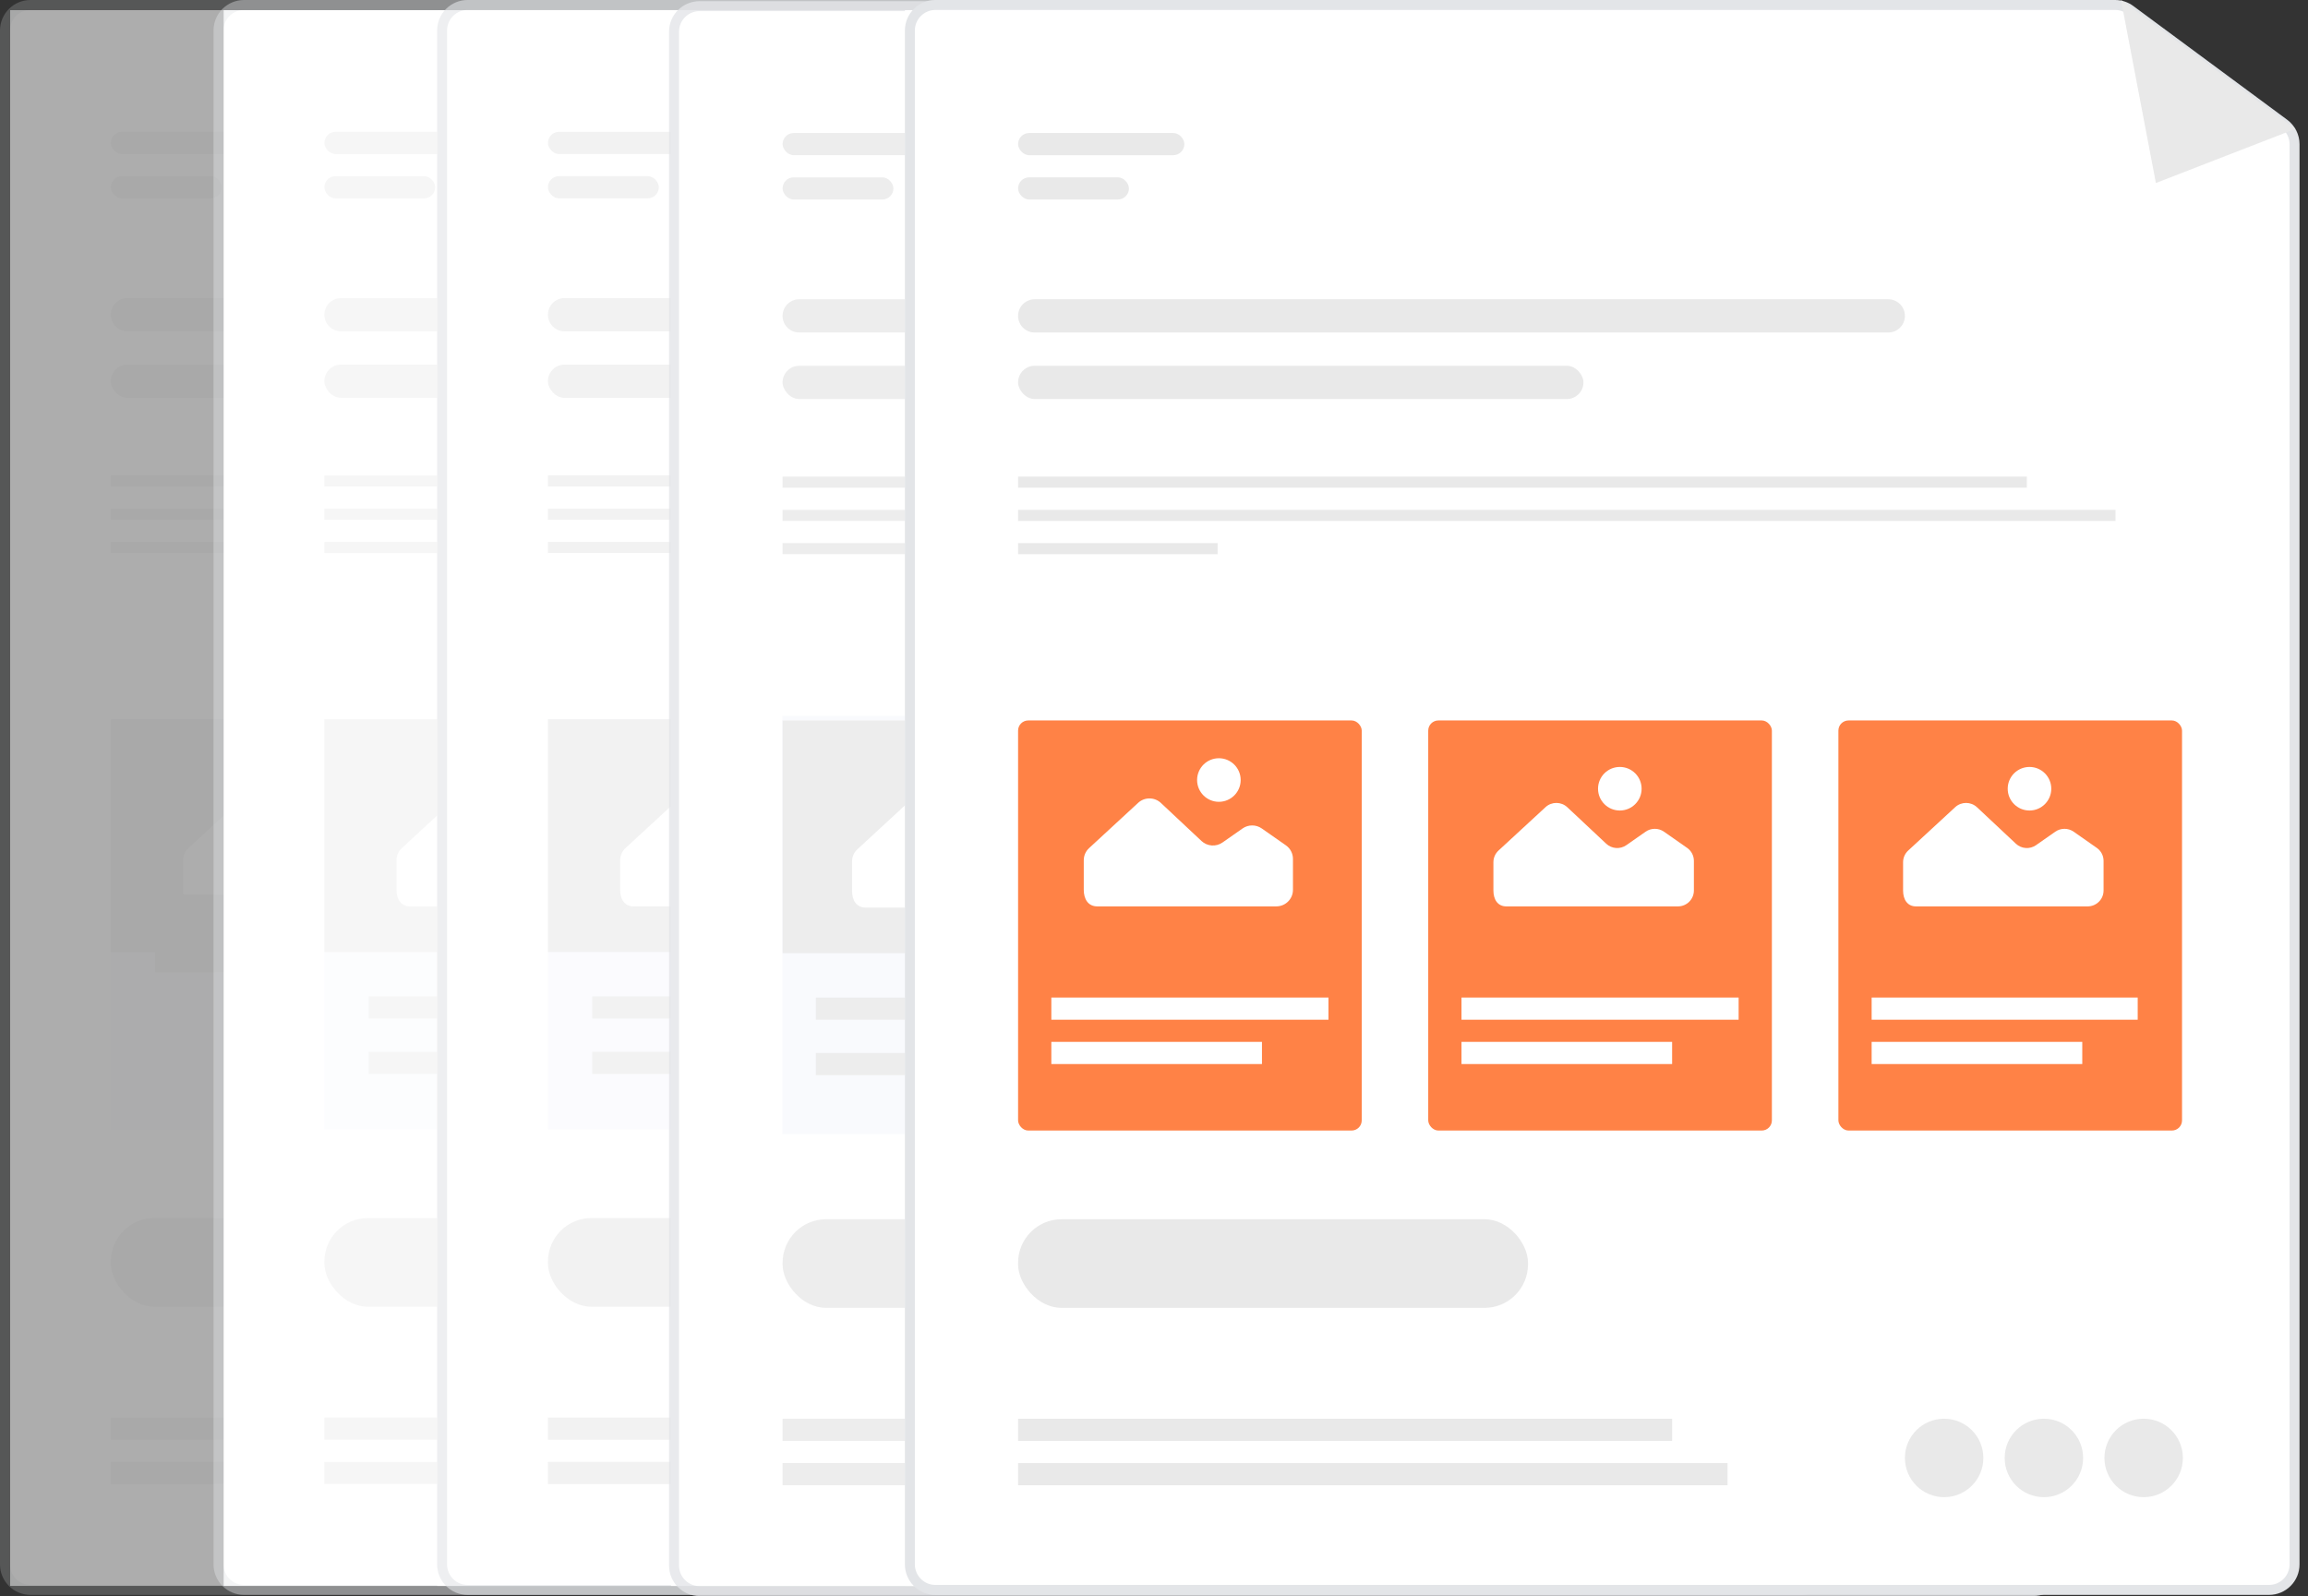 <svg width="227" height="157" viewBox="0 0 227 157" fill="none" xmlns="http://www.w3.org/2000/svg">
<rect x="0" y="0" width="227" height="157" fill="#333333" stroke="none"/>
<rect x="1" y="1" width="90" height="155" fill="white" fill-opacity="0.5"/>
<g opacity="0.2">
<path d="M0.49 3C0.49 1.614 1.614 0.49 3 0.49H119.033C119.57 0.49 120.093 0.662 120.525 0.982L135.659 12.172C136.299 12.645 136.677 13.394 136.677 14.19V153.885C136.677 155.271 135.553 156.395 134.167 156.395H3C1.614 156.395 0.49 155.271 0.49 153.885V3Z" fill="white" stroke="#E3E5E8" stroke-width="0.98"/>
<path d="M122.775 14.462L121.455 7.532C120.944 4.85 123.99 2.936 126.186 4.559L132.786 9.439C134.687 10.844 134.291 13.793 132.088 14.648L126.807 16.698C125.06 17.376 123.126 16.303 122.775 14.462Z" fill="#D1D1D1"/>
<rect x="10.903" y="70.753" width="34.889" height="40.34" fill="#F8F9FD"/>
<rect x="10.903" y="70.753" width="34.889" height="22.896" fill="#E9E9E9"/>
<path d="M18.524 83.427L23.347 78.975C23.98 78.391 24.959 78.395 25.587 78.983L29.58 82.726C30.146 83.257 31.01 83.319 31.647 82.873L33.621 81.493C34.187 81.097 34.942 81.097 35.507 81.493L37.88 83.152C38.316 83.457 38.576 83.954 38.576 84.484V87.53C38.576 88.429 37.842 89.159 36.937 89.159H19.328C18.423 89.159 18.001 88.429 18.001 87.53V84.62C18.001 84.167 18.191 83.735 18.524 83.427Z" fill="white"/>
<circle cx="31.291" cy="76.728" r="2.143" fill="white"/>
<rect x="91.728" y="70.298" width="34.292" height="41.15" fill="#F8F9FD"/>
<rect x="91.728" y="70.298" width="34.292" height="23.147" fill="#D5F6D2"/>
<rect x="51.435" y="70.298" width="34.292" height="41.15" fill="#F8F9FD"/>
<rect x="51.435" y="70.298" width="34.292" height="23.147" fill="#D5F6D2"/>
<path d="M58.792 83.665L63.414 79.399C64.02 78.839 64.958 78.843 65.56 79.407L69.387 82.994C69.929 83.503 70.757 83.562 71.368 83.135L73.26 81.812C73.802 81.433 74.525 81.433 75.067 81.812L77.341 83.402C77.759 83.694 78.008 84.171 78.008 84.679V87.597C78.008 88.46 77.305 89.158 76.438 89.158H59.562C58.695 89.158 58.29 88.46 58.29 87.597V84.809C58.29 84.375 58.472 83.96 58.792 83.665Z" fill="white"/>
<path d="M99.087 83.666L103.709 79.399C104.315 78.84 105.253 78.843 105.855 79.407L109.681 82.995C110.224 83.503 111.052 83.562 111.662 83.135L113.555 81.812C114.097 81.433 114.82 81.433 115.362 81.812L117.636 83.403C118.054 83.695 118.303 84.171 118.303 84.679V87.598C118.303 88.46 117.6 89.159 116.732 89.159H99.857C98.99 89.159 98.585 88.46 98.585 87.598V84.81C98.585 84.376 98.767 83.961 99.087 83.666Z" fill="white"/>
<circle cx="70.724" cy="77.585" r="2.143" fill="white"/>
<circle cx="111.018" cy="77.585" r="2.143" fill="white"/>
<circle cx="103.303" cy="143.597" r="3.858" fill="#E9E9E9"/>
<circle cx="112.732" cy="143.597" r="3.858" fill="#E9E9E9"/>
<circle cx="122.162" cy="143.597" r="3.858" fill="#E9E9E9"/>
<rect x="10.903" y="12.968" width="17.444" height="2.181" rx="1.09" fill="#E9E9E9"/>
<rect x="10.903" y="119.815" width="51.243" height="8.722" rx="4.286" fill="#E9E9E9"/>
<rect x="10.903" y="17.329" width="10.903" height="2.181" rx="1.09" fill="#E9E9E9"/>
<path d="M10.903 30.958C10.903 30.055 11.635 29.322 12.538 29.322H96.49C97.393 29.322 98.125 30.055 98.125 30.958C98.125 31.861 97.393 32.593 96.49 32.593H12.538C11.635 32.593 10.903 31.861 10.903 30.958Z" fill="#E9E9E9"/>
<rect x="10.903" y="35.864" width="55.604" height="3.271" rx="1.635" fill="#E9E9E9"/>
<rect x="10.903" y="46.767" width="99.215" height="1.09" fill="#E9E9E9"/>
<rect x="10.903" y="139.44" width="64.326" height="2.181" fill="#E9E9E9"/>
<rect x="10.903" y="53.308" width="19.625" height="1.09" fill="#E9E9E9"/>
<rect x="10.903" y="50.038" width="107.938" height="1.09" fill="#E9E9E9"/>
<rect x="10.903" y="143.801" width="69.778" height="2.181" fill="#E9E9E9"/>
<rect x="54.867" y="88.096" width="27.435" height="1.96" fill="#E9E9E9"/>
<rect x="95.042" y="88.096" width="26.455" height="1.96" fill="#E9E9E9"/>
<rect x="15.264" y="88.01" width="27.257" height="2.181" fill="#E9E9E9"/>
<rect x="55.357" y="92.995" width="20.576" height="1.96" fill="#E9E9E9"/>
<rect x="95.531" y="92.995" width="20.576" height="1.96" fill="#E9E9E9"/>
<rect x="15.264" y="93.461" width="20.715" height="2.181" fill="#E9E9E9"/>
</g>
<rect x="22" y="1" width="90" height="155" fill="white"/>
<g opacity="0.4">
<path d="M21.49 3C21.49 1.614 22.614 0.49 24 0.49H140.033C140.57 0.49 141.093 0.662 141.525 0.982L156.659 12.172C157.299 12.645 157.677 13.394 157.677 14.19V153.885C157.677 155.271 156.553 156.395 155.167 156.395H24C22.614 156.395 21.49 155.271 21.49 153.885V3Z" fill="white" stroke="#E3E5E8" stroke-width="0.98"/>
<path d="M144.449 18.001L141.02 0L158.166 12.678L144.449 18.001Z" fill="#D1D1D1"/>
<rect x="31.903" y="70.753" width="34.889" height="40.34" fill="#F8F9FD"/>
<rect x="31.903" y="70.753" width="34.889" height="22.896" fill="#E9E9E9"/>
<path d="M39.525 83.427L44.347 78.975C44.98 78.391 45.959 78.395 46.587 78.983L50.58 82.726C51.146 83.257 52.01 83.319 52.647 82.873L54.621 81.493C55.187 81.097 55.942 81.097 56.507 81.493L58.88 83.152C59.316 83.457 59.576 83.954 59.576 84.484V87.53C59.576 88.429 58.842 89.159 57.937 89.159H40.328C39.423 89.159 39.001 88.429 39.001 87.53V84.62C39.001 84.167 39.191 83.735 39.525 83.427Z" fill="white"/>
<circle cx="52.291" cy="76.728" r="2.143" fill="white"/>
<rect x="112.728" y="70.298" width="34.292" height="41.15" fill="#F8F9FD"/>
<rect x="112.728" y="70.298" width="34.292" height="23.147" fill="#D5F6D2"/>
<rect x="72.435" y="70.298" width="34.292" height="41.15" fill="#F8F9FD"/>
<rect x="72.435" y="70.298" width="34.292" height="23.147" fill="#D5F6D2"/>
<path d="M79.792 83.665L84.414 79.399C85.02 78.839 85.958 78.843 86.56 79.407L90.387 82.994C90.929 83.503 91.757 83.562 92.368 83.135L94.26 81.812C94.802 81.433 95.525 81.433 96.067 81.812L98.341 83.402C98.759 83.694 99.008 84.171 99.008 84.679V87.597C99.008 88.46 98.305 89.158 97.438 89.158H80.562C79.695 89.158 79.29 88.46 79.29 87.597V84.809C79.29 84.375 79.472 83.96 79.792 83.665Z" fill="white"/>
<path d="M120.087 83.666L124.709 79.399C125.315 78.84 126.253 78.843 126.855 79.407L130.681 82.995C131.224 83.503 132.052 83.562 132.662 83.135L134.555 81.812C135.097 81.433 135.82 81.433 136.362 81.812L138.636 83.403C139.054 83.695 139.303 84.171 139.303 84.679V87.598C139.303 88.46 138.6 89.159 137.732 89.159H120.857C119.99 89.159 119.585 88.46 119.585 87.598V84.81C119.585 84.376 119.767 83.961 120.087 83.666Z" fill="white"/>
<circle cx="91.724" cy="77.585" r="2.143" fill="white"/>
<circle cx="132.018" cy="77.585" r="2.143" fill="white"/>
<circle cx="124.303" cy="143.597" r="3.858" fill="#E9E9E9"/>
<circle cx="133.732" cy="143.597" r="3.858" fill="#E9E9E9"/>
<circle cx="143.162" cy="143.597" r="3.858" fill="#E9E9E9"/>
<rect x="31.903" y="12.968" width="17.444" height="2.181" rx="1.09" fill="#E9E9E9"/>
<rect x="31.903" y="119.815" width="51.243" height="8.722" rx="4.286" fill="#E9E9E9"/>
<rect x="31.903" y="17.329" width="10.903" height="2.181" rx="1.09" fill="#E9E9E9"/>
<path d="M31.903 30.958C31.903 30.055 32.635 29.322 33.538 29.322H117.49C118.393 29.322 119.125 30.055 119.125 30.958C119.125 31.861 118.393 32.593 117.49 32.593H33.538C32.635 32.593 31.903 31.861 31.903 30.958Z" fill="#E9E9E9"/>
<rect x="31.903" y="35.864" width="55.604" height="3.271" rx="1.635" fill="#E9E9E9"/>
<rect x="31.903" y="46.767" width="99.215" height="1.09" fill="#E9E9E9"/>
<rect x="31.903" y="139.44" width="64.326" height="2.181" fill="#E9E9E9"/>
<rect x="31.903" y="53.308" width="19.625" height="1.09" fill="#E9E9E9"/>
<rect x="31.903" y="50.038" width="107.938" height="1.09" fill="#E9E9E9"/>
<rect x="31.903" y="143.801" width="69.778" height="2.181" fill="#E9E9E9"/>
<rect x="75.867" y="98.096" width="27.435" height="1.96" fill="#E9E9E9"/>
<rect x="116.042" y="98.096" width="26.455" height="1.96" fill="#E9E9E9"/>
<rect x="36.264" y="98.01" width="27.257" height="2.181" fill="#E9E9E9"/>
<rect x="76.357" y="102.995" width="20.576" height="1.96" fill="#E9E9E9"/>
<rect x="116.531" y="102.995" width="20.576" height="1.96" fill="#E9E9E9"/>
<rect x="36.264" y="103.461" width="20.715" height="2.181" fill="#E9E9E9"/>
</g>
<rect x="43" y="1" width="90" height="155" fill="white"/>
<g opacity="0.6">
<path d="M43.482 3C43.482 1.614 44.606 0.49 45.992 0.49H162.025C162.562 0.49 163.085 0.663 163.517 0.982L178.652 12.172C179.292 12.646 179.669 13.395 179.669 14.191V153.885C179.669 155.271 178.546 156.395 177.159 156.395H45.992C44.606 156.395 43.482 155.271 43.482 153.885V3Z" fill="white" stroke="#E3E5E8" stroke-width="0.98"/>
<path d="M165.767 14.462L164.447 7.532C163.936 4.85 166.982 2.936 169.178 4.559L175.778 9.439C177.679 10.844 177.284 13.793 175.08 14.648L169.8 16.698C168.052 17.376 166.118 16.303 165.767 14.462Z" fill="#D1D1D1"/>
<rect x="53.893" y="70.753" width="34.889" height="40.34" fill="#F8F9FD"/>
<rect x="53.893" y="70.753" width="34.889" height="22.896" fill="#E9E9E9"/>
<path d="M61.516 83.427L66.339 78.975C66.972 78.391 67.951 78.395 68.579 78.983L72.572 82.726C73.138 83.257 74.002 83.319 74.639 82.873L76.613 81.493C77.179 81.097 77.934 81.097 78.499 81.493L80.872 83.152C81.308 83.457 81.568 83.954 81.568 84.484V87.53C81.568 88.429 80.834 89.159 79.929 89.159H62.32C61.415 89.159 60.993 88.429 60.993 87.53V84.62C60.993 84.167 61.182 83.735 61.516 83.427Z" fill="white"/>
<circle cx="74.281" cy="76.728" r="2.143" fill="white"/>
<rect x="134.719" y="70.298" width="34.292" height="41.15" fill="#F8F9FD"/>
<rect x="134.719" y="70.298" width="34.292" height="23.147" fill="#D5F6D2"/>
<rect x="94.425" y="70.298" width="34.292" height="41.15" fill="#F8F9FD"/>
<rect x="94.425" y="70.298" width="34.292" height="23.147" fill="#D5F6D2"/>
<path d="M101.784 83.665L106.406 79.399C107.012 78.839 107.95 78.843 108.552 79.407L112.378 82.994C112.921 83.503 113.749 83.562 114.36 83.135L116.252 81.812C116.794 81.433 117.517 81.433 118.059 81.812L120.333 83.402C120.751 83.694 121 84.171 121 84.679V87.597C121 88.46 120.297 89.159 119.429 89.159H102.554C101.687 89.159 101.282 88.46 101.282 87.597V84.809C101.282 84.375 101.464 83.961 101.784 83.665Z" fill="white"/>
<path d="M142.077 83.666L146.699 79.399C147.305 78.84 148.244 78.843 148.845 79.407L152.672 82.995C153.215 83.503 154.043 83.562 154.653 83.135L156.545 81.812C157.087 81.433 157.81 81.433 158.353 81.812L160.626 83.403C161.044 83.695 161.293 84.171 161.293 84.679V87.598C161.293 88.46 160.59 89.159 159.723 89.159H142.848C141.98 89.159 141.575 88.46 141.575 87.598V84.81C141.575 84.376 141.757 83.961 142.077 83.666Z" fill="white"/>
<circle cx="113.715" cy="77.585" r="2.143" fill="white"/>
<circle cx="154.008" cy="77.585" r="2.143" fill="white"/>
<circle cx="146.294" cy="143.597" r="3.858" fill="#E9E9E9"/>
<circle cx="155.723" cy="143.597" r="3.858" fill="#E9E9E9"/>
<circle cx="165.152" cy="143.597" r="3.858" fill="#E9E9E9"/>
<rect x="53.893" y="12.968" width="17.444" height="2.181" rx="1.09" fill="#E9E9E9"/>
<rect x="53.893" y="119.815" width="51.243" height="8.722" rx="4.286" fill="#E9E9E9"/>
<rect x="53.893" y="17.329" width="10.903" height="2.181" rx="1.09" fill="#E9E9E9"/>
<path d="M53.892 30.958C53.892 30.055 54.624 29.322 55.527 29.322H139.478C140.382 29.322 141.114 30.055 141.114 30.958C141.114 31.861 140.382 32.593 139.478 32.593H55.527C54.624 32.593 53.892 31.861 53.892 30.958Z" fill="#E9E9E9"/>
<rect x="53.892" y="35.864" width="55.604" height="3.271" rx="1.635" fill="#E9E9E9"/>
<rect x="53.892" y="46.767" width="99.215" height="1.09" fill="#E9E9E9"/>
<rect x="53.892" y="139.44" width="64.326" height="2.181" fill="#E9E9E9"/>
<rect x="53.892" y="53.308" width="19.625" height="1.09" fill="#E9E9E9"/>
<rect x="53.892" y="50.038" width="107.938" height="1.09" fill="#E9E9E9"/>
<rect x="53.892" y="143.801" width="69.778" height="2.181" fill="#E9E9E9"/>
<rect x="97.854" y="98.096" width="27.435" height="1.96" fill="#E9E9E9"/>
<rect x="138.029" y="98.096" width="26.455" height="1.96" fill="#E9E9E9"/>
<rect x="58.251" y="98.01" width="27.257" height="2.181" fill="#E9E9E9"/>
<rect x="98.344" y="102.995" width="20.576" height="1.96" fill="#E9E9E9"/>
<rect x="138.518" y="102.995" width="20.576" height="1.96" fill="#E9E9E9"/>
<rect x="58.251" y="103.461" width="20.715" height="2.181" fill="#E9E9E9"/>
</g>
<rect x="66" y="1" width="90" height="155" fill="white"/>
<g opacity="0.8">
<path d="M66.295 3.115C66.295 1.729 67.418 0.605 68.805 0.605H184.837C185.374 0.605 185.898 0.778 186.33 1.097L201.464 12.287C202.104 12.761 202.482 13.509 202.482 14.306V154C202.482 155.386 201.358 156.51 199.972 156.51H68.805C67.418 156.51 66.295 155.386 66.295 154V3.115Z" fill="white" stroke="#E3E5E8" stroke-width="0.98"/>
<path d="M189.254 18.116L185.825 0.115L202.971 12.793L189.254 18.116Z" fill="#D1D1D1"/>
<rect x="76.944" y="70.413" width="34.292" height="41.15" fill="#F8F9FD"/>
<rect x="76.97" y="70.868" width="33.799" height="22.896" fill="#E9E9E9"/>
<path d="M84.329 83.542L89.152 79.09C89.784 78.506 90.763 78.51 91.391 79.098L95.384 82.841C95.951 83.372 96.815 83.434 97.451 82.988L99.426 81.608C99.992 81.212 100.746 81.212 101.312 81.608L103.685 83.267C104.121 83.572 104.38 84.069 104.38 84.599V87.645C104.38 88.544 103.647 89.274 102.742 89.274H85.133C84.228 89.274 83.805 88.544 83.805 87.645V84.735C83.805 84.282 83.995 83.85 84.329 83.542Z" fill="white"/>
<circle cx="97.094" cy="76.843" r="2.143" fill="white"/>
<rect x="157.531" y="70.413" width="34.292" height="41.15" fill="#F8F9FD"/>
<rect x="157.531" y="70.413" width="34.292" height="23.147" fill="#D5F6D2"/>
<rect x="117.238" y="70.413" width="34.292" height="41.15" fill="#F8F9FD"/>
<rect x="117.238" y="70.413" width="34.292" height="23.147" fill="#D5F6D2"/>
<path d="M124.596 83.78L129.218 79.514C129.824 78.954 130.763 78.958 131.364 79.522L135.191 83.109C135.734 83.618 136.562 83.677 137.172 83.25L139.064 81.927C139.606 81.548 140.33 81.548 140.872 81.927L143.146 83.517C143.564 83.809 143.812 84.286 143.812 84.794V87.712C143.812 88.575 143.109 89.273 142.242 89.273H125.367C124.499 89.273 124.095 88.575 124.095 87.712V84.924C124.095 84.49 124.276 84.076 124.596 83.78Z" fill="white"/>
<path d="M164.89 83.781L169.512 79.514C170.118 78.955 171.056 78.958 171.658 79.522L175.485 83.109C176.027 83.618 176.855 83.677 177.466 83.251L179.358 81.927C179.9 81.548 180.623 81.548 181.165 81.927L183.439 83.517C183.857 83.81 184.106 84.286 184.106 84.794V87.713C184.106 88.575 183.403 89.274 182.535 89.274H165.66C164.793 89.274 164.388 88.575 164.388 87.713V84.925C164.388 84.491 164.57 84.076 164.89 83.781Z" fill="white"/>
<circle cx="136.527" cy="77.7" r="2.143" fill="white"/>
<circle cx="176.821" cy="77.7" r="2.143" fill="white"/>
<circle cx="169.102" cy="143.712" r="3.858" fill="#E9E9E9"/>
<circle cx="178.535" cy="143.712" r="3.858" fill="#E9E9E9"/>
<circle cx="187.965" cy="143.712" r="3.858" fill="#E9E9E9"/>
<rect x="76.97" y="13.083" width="17.444" height="2.181" rx="1.09" fill="#E9E9E9"/>
<rect x="76.97" y="119.93" width="50.153" height="8.722" rx="4.286" fill="#E9E9E9"/>
<rect x="76.97" y="17.444" width="10.903" height="2.181" rx="1.09" fill="#E9E9E9"/>
<path d="M76.968 31.073C76.968 30.169 77.701 29.437 78.604 29.437H162.555C163.458 29.437 164.191 30.169 164.191 31.073C164.191 31.976 163.458 32.708 162.555 32.708H78.604C77.701 32.708 76.968 31.976 76.968 31.073Z" fill="#E9E9E9"/>
<rect x="76.968" y="35.979" width="55.604" height="3.271" rx="1.635" fill="#E9E9E9"/>
<rect x="76.968" y="46.882" width="99.215" height="1.09" fill="#E9E9E9"/>
<rect x="76.968" y="139.555" width="64.326" height="2.181" fill="#E9E9E9"/>
<rect x="76.968" y="53.423" width="19.625" height="1.09" fill="#E9E9E9"/>
<rect x="76.968" y="50.153" width="107.938" height="1.09" fill="#E9E9E9"/>
<rect x="76.968" y="143.916" width="69.778" height="2.181" fill="#E9E9E9"/>
<rect x="120.667" y="98.211" width="27.435" height="1.96" fill="#E9E9E9"/>
<rect x="160.842" y="98.211" width="26.455" height="1.96" fill="#E9E9E9"/>
<rect x="80.237" y="98.125" width="27.257" height="2.181" fill="#E9E9E9"/>
<rect x="121.157" y="103.11" width="20.576" height="1.96" fill="#E9E9E9"/>
<rect x="161.331" y="103.11" width="20.576" height="1.96" fill="#E9E9E9"/>
<rect x="80.237" y="103.576" width="20.715" height="2.181" fill="#E9E9E9"/>
</g>
<rect x="89" y="1" width="90" height="155" fill="white"/>
<path d="M89.49 3C89.49 1.614 90.614 0.49 92 0.49H208.033C208.57 0.49 209.093 0.662 209.525 0.982L224.659 12.172C225.299 12.645 225.677 13.394 225.677 14.19V153.885C225.677 155.271 224.553 156.395 223.167 156.395H92C90.614 156.395 89.49 155.271 89.49 153.885V3Z" fill="white" stroke="#E3E5E8" stroke-width="0.98"/>
<path d="M212.04 18.001L208.61 0L225.756 12.678L212.04 18.001Z" fill="#E9E9E9"/>
<rect x="100.132" y="70.868" width="33.799" height="40.34" rx="1" fill="#FF8246"/>
<path d="M107.115 83.426L111.938 78.974C112.57 78.391 113.55 78.394 114.178 78.983L118.171 82.726C118.737 83.257 119.601 83.319 120.238 82.873L122.212 81.492C122.778 81.097 123.533 81.097 124.098 81.492L126.471 83.152C126.907 83.457 127.167 83.954 127.167 84.484V87.529C127.167 88.429 126.433 89.158 125.528 89.158H107.919C107.014 89.158 106.592 88.429 106.592 87.529V84.62C106.592 84.167 106.781 83.735 107.115 83.426Z" fill="white"/>
<circle cx="119.882" cy="76.728" r="2.143" fill="white"/>
<rect x="180.812" y="70.868" width="33.799" height="40.34" rx="1" fill="#FF8246"/>
<rect x="140.472" y="70.868" width="33.799" height="40.34" rx="1" fill="#FF8246"/>
<path d="M147.384 83.665L152.006 79.399C152.611 78.839 153.55 78.843 154.152 79.407L157.978 82.994C158.521 83.503 159.349 83.562 159.959 83.135L161.852 81.812C162.394 81.433 163.117 81.433 163.659 81.812L165.933 83.402C166.351 83.694 166.6 84.171 166.6 84.679V87.597C166.6 88.46 165.896 89.159 165.029 89.159H148.154C147.287 89.159 146.882 88.46 146.882 87.597V84.809C146.882 84.375 147.064 83.961 147.384 83.665Z" fill="white"/>
<path d="M187.677 83.666L192.299 79.399C192.905 78.84 193.843 78.843 194.445 79.407L198.272 82.995C198.815 83.503 199.643 83.562 200.253 83.135L202.145 81.812C202.687 81.433 203.41 81.433 203.952 81.812L206.226 83.403C206.644 83.695 206.893 84.171 206.893 84.679V87.598C206.893 88.46 206.19 89.159 205.323 89.159H188.447C187.58 89.159 187.175 88.46 187.175 87.598V84.81C187.175 84.376 187.357 83.961 187.677 83.666Z" fill="white"/>
<circle cx="159.315" cy="77.585" r="2.143" fill="white"/>
<circle cx="199.608" cy="77.585" r="2.143" fill="white"/>
<circle cx="191.212" cy="143.413" r="3.858" fill="#E9E9E9"/>
<circle cx="201.025" cy="143.413" r="3.858" fill="#E9E9E9"/>
<circle cx="210.837" cy="143.413" r="3.858" fill="#E9E9E9"/>
<rect x="100.132" y="13.083" width="16.354" height="2.181" rx="1.09" fill="#E9E9E9"/>
<rect x="100.132" y="119.931" width="50.153" height="8.722" rx="4.286" fill="#E9E9E9"/>
<rect x="100.132" y="17.444" width="10.903" height="2.181" rx="1.09" fill="#E9E9E9"/>
<path d="M100.132 31.073C100.132 30.17 100.864 29.438 101.767 29.438H185.719C186.622 29.438 187.354 30.17 187.354 31.073C187.354 31.976 186.622 32.708 185.719 32.708H101.767C100.864 32.708 100.132 31.976 100.132 31.073Z" fill="#E9E9E9"/>
<rect x="100.132" y="35.979" width="55.604" height="3.271" rx="1.635" fill="#E9E9E9"/>
<rect x="100.132" y="46.882" width="99.215" height="1.09" fill="#E9E9E9"/>
<rect x="100.132" y="139.556" width="64.326" height="2.181" fill="#E9E9E9"/>
<rect x="100.132" y="53.424" width="19.625" height="1.09" fill="#E9E9E9"/>
<rect x="100.132" y="50.153" width="107.938" height="1.09" fill="#E9E9E9"/>
<rect x="100.132" y="143.917" width="69.778" height="2.181" fill="#E9E9E9"/>
<rect x="143.743" y="98.125" width="27.257" height="2.181" fill="white"/>
<rect x="184.083" y="98.125" width="26.167" height="2.181" fill="white"/>
<rect x="103.403" y="98.125" width="27.257" height="2.181" fill="white"/>
<rect x="143.743" y="102.486" width="20.715" height="2.181" fill="white"/>
<rect x="184.083" y="102.486" width="20.715" height="2.181" fill="white"/>
<rect x="103.403" y="102.486" width="20.715" height="2.181" fill="white"/>
</svg>
